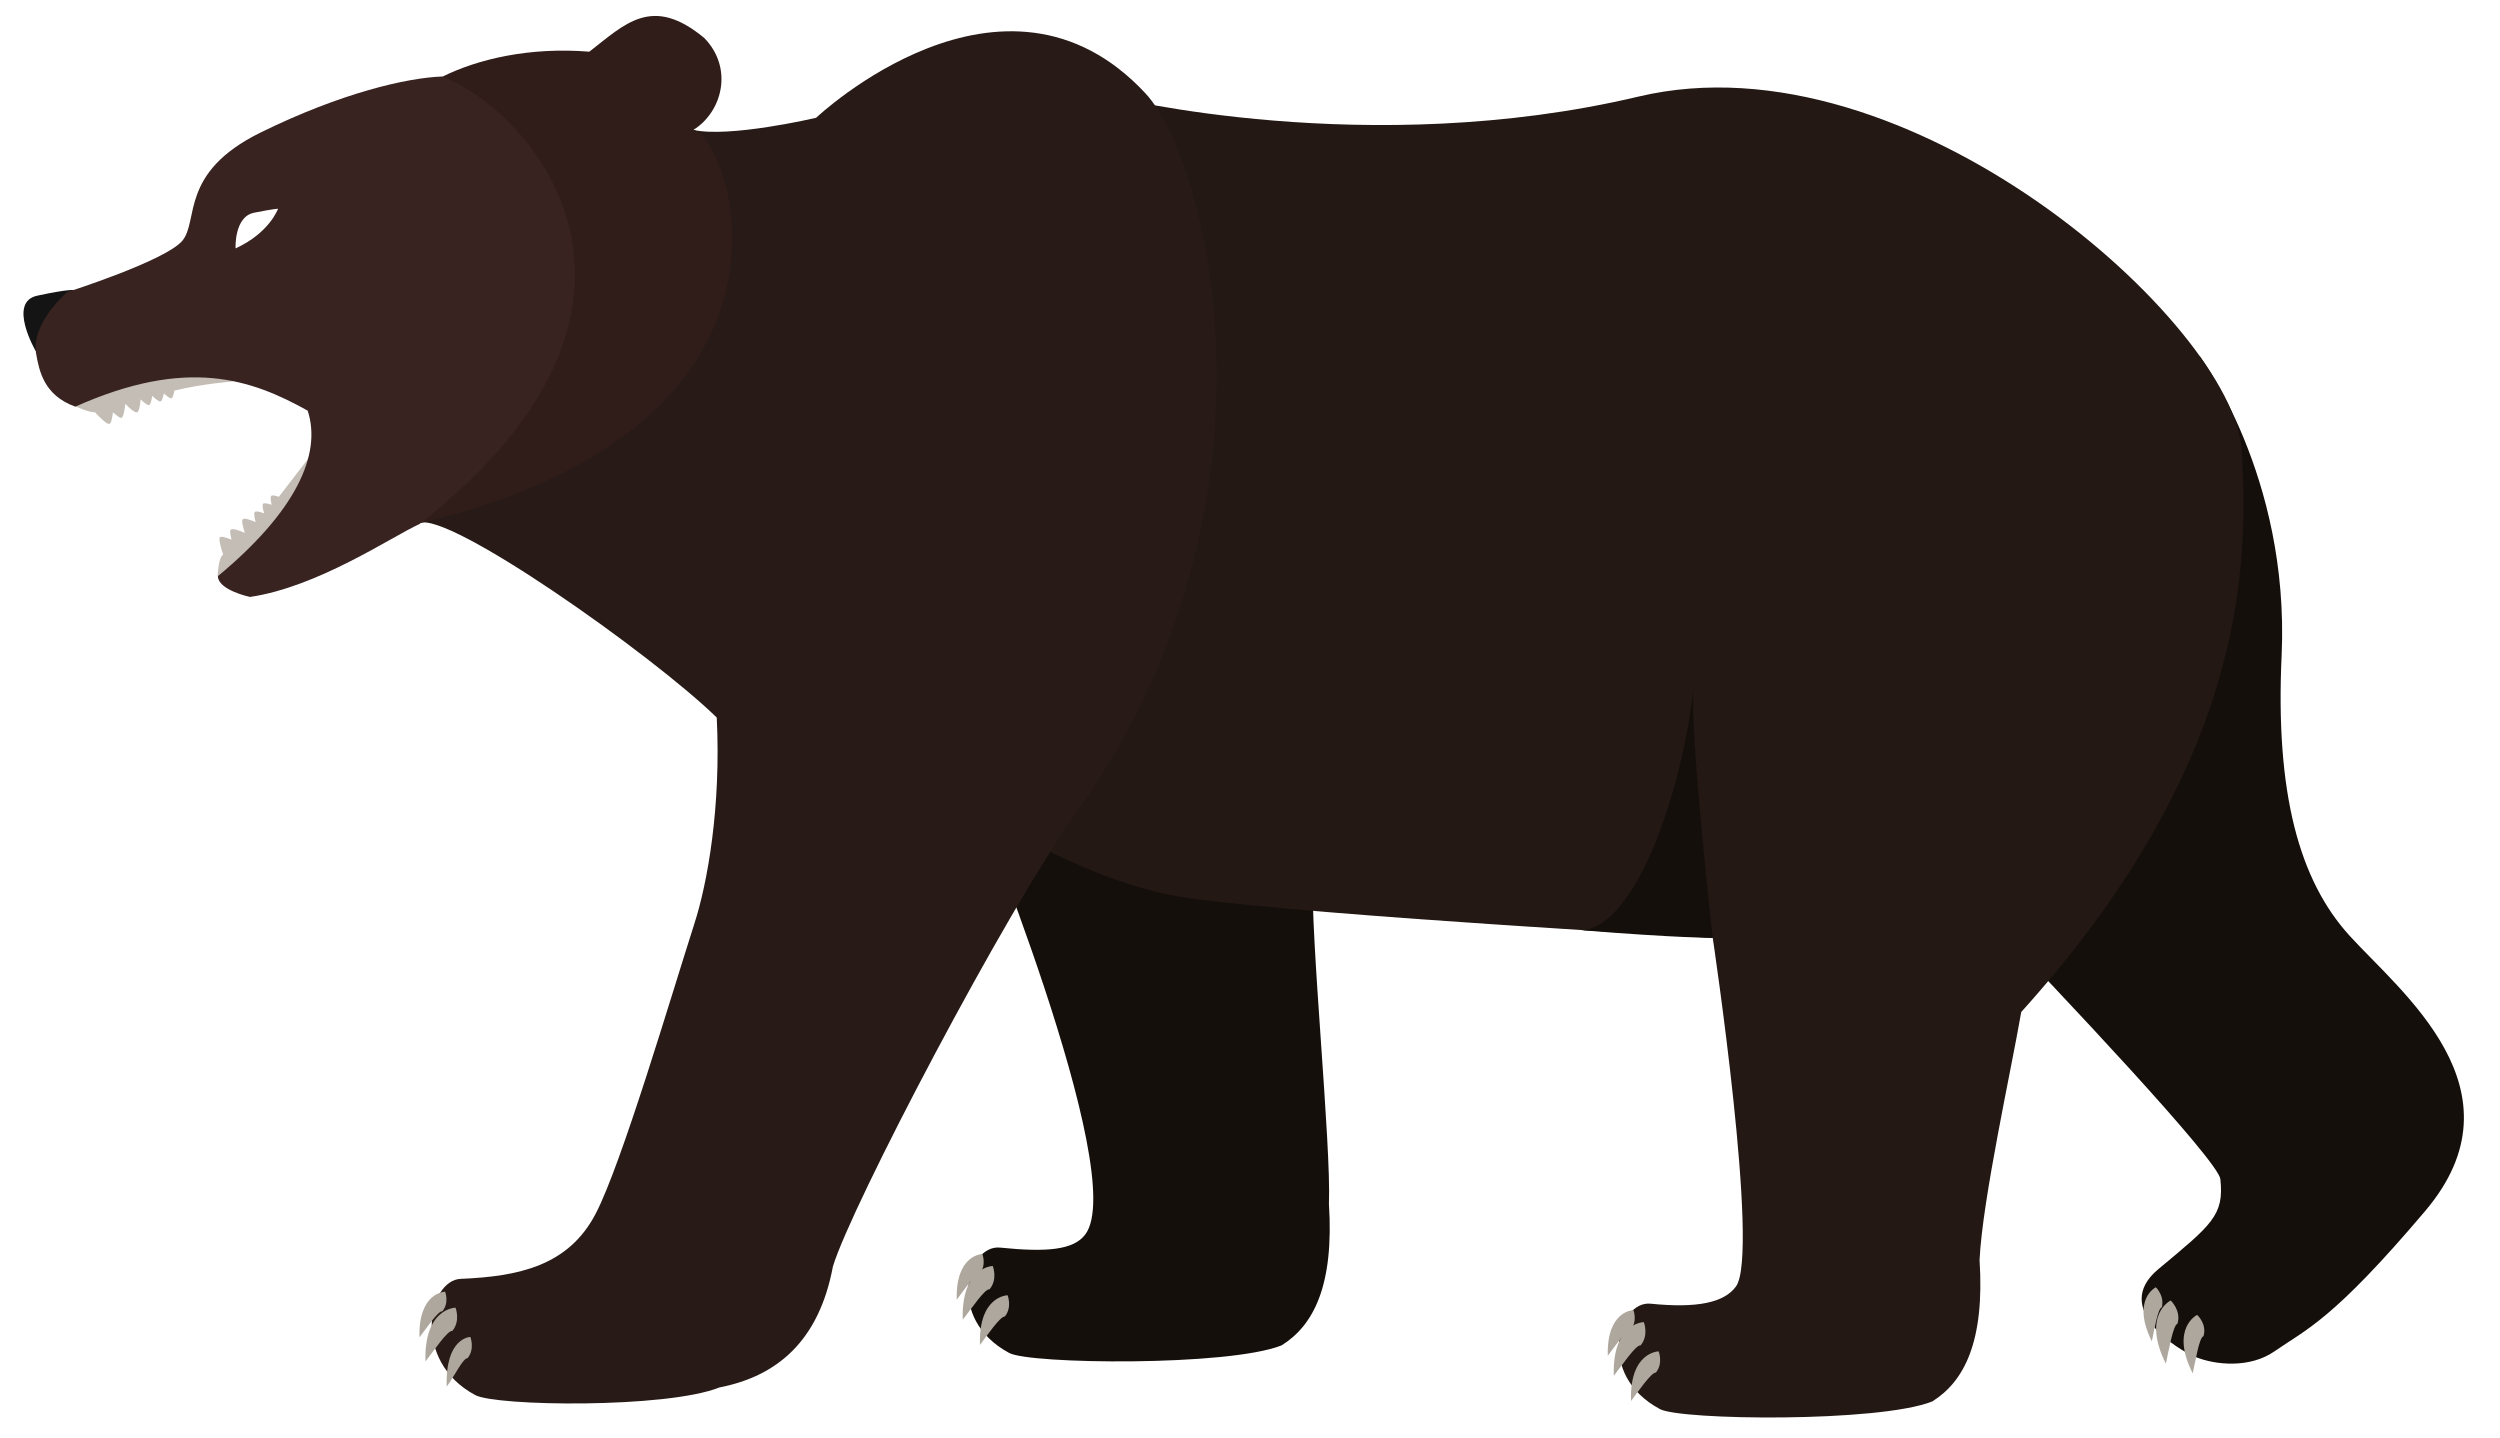 <svg xmlns="http://www.w3.org/2000/svg" xmlns:xlink="http://www.w3.org/1999/xlink" viewBox="0 0 624 359"><path d="M327.7 218.1c-.7 15.3 4.6 67.4 4 82.4 1.3 20.3-3.8 30.3-11.8 35.3-13.3 5.3-62.9 4.7-68 1.9-16-8.6-10.4-27.1-2.3-26.3 11.7 1.2 18.4.6 21.3-3.3 11.2-15-28.7-111.4-28.7-111.4s90.5-37.1 85.5 21.4zM549.1 89s22.4 29.6 20.4 74.5c-1.6 34.3 4.3 56.2 17 70.1 12.6 13.9 44.4 38.5 18.8 68.7-23.2 27.4-29.7 29.5-37.6 35-6.2 4.3-14.8 3.4-19.7 1.4-4.1-1.6-21.2-12-9.3-21.9 13.3-11.1 16.5-13.4 15.5-22.5-.5-4.6-39.5-46-59.6-66.9S521 92.6 549.1 89z" fill="#150f0c"/><path d="M277.5 24.1s64 16 131.5 0 148.5 57.1 150.5 88.1 0 79.4-55 140.4c-2.5 14.5-9.7 46.9-10.4 61.9 1.3 20.3-3.8 30.3-11.8 35.3-13.3 5.3-62.9 4.7-68 1.9-16-8.6-10.4-27.1-2.3-26.3 11.7 1.2 18.4-.3 21.3-4.3 6-8.2-5.8-87-5.8-87s-95.9-5.3-129.9-9.8-67.6-32.2-67.6-32.2l47.5-168z" fill="#231813"/><path d="M427.5 234.1s-5.8-51.6-4.8-62.6c-2.8 26-14.3 59.6-27.8 60.7 23.6 1.9 32.6 1.9 32.6 1.9z" fill="#150f0c"/><path d="M286 23.4c-35.5-38.3-82.3 6-82.3 6s-21.7 5.1-30.8 3c-6.2 8.3 19 51.6-68.3 98.2 7-3.3 58.1 32.7 74.3 48.5 1.1 22.3-2.3 41.3-5.6 51.5-5.8 18.1-18.1 59.8-24.6 72.3-6.8 13.1-19.3 15.7-33.7 16.3-8.1.3-12.4 20.4 3.6 29 5.1 2.8 47.7 3.4 61-1.9 14.3-2.8 24.8-11.5 28.3-30.2 4.6-15.2 43.2-88.8 60.7-113.2C323 126.7 301.8 40.6 286 23.4z" fill="#281b17"/><path d="M18.8 101.4s3.4 1.6 4.9 1.5c1 1.1 3 3.1 3.6 2.9.5-.1.7-1.6.9-2.9.9.8 1.7 1.5 2.1 1.4.5-.1.8-2 1-3.5 1 1.1 2.4 2.3 2.9 2.1.5-.1.8-1.8.9-3.2.9.8 1.7 1.5 2.1 1.4s.6-1.1.8-2.3c.8.8 1.7 1.5 2.1 1.4.3-.1.6-1 .8-2 .8.7 1.5 1.3 1.9 1.2.3-.1.6-1 .7-1.9 6.9-1.7 14.7-2.3 14.7-2.3-9.8-6.8-37.8-.2-39.4 6.2zm59.9 10.8L69.6 124c-.9-.3-1.7-.5-1.9-.2-.3.3-.1 1.2.1 2.2-.9-.3-1.8-.5-2.1-.3-.3.3-.1 1.3.2 2.3 0 0 0 .1-.1.1-1-.4-2-.6-2.2-.3-.3.3-.1 1.3.2 2.5-1.3-.5-2.8-1.1-3.2-.7s.1 2.1.5 3.4c-1.4-.6-3.1-1.2-3.5-.8-.3.3-.1 1.4.2 2.5-1.2-.5-2.6-.9-2.9-.6-.4.4.3 2.9.8 4.3l-.2.2c-1 .9-1.2 5.2-1.2 5.2 6.5 1.5 29.5-23.8 24.4-31.6z" fill="#c4bdb5"/><path d="M104.7 130.6c-7 3.3-2.9-111.2 5.6-111.4 9-4.5 22-7.5 36.8-6.3 9-7 15.7-14.2 28.7-3.4 7.3 7.5 4.5 18.4-2.7 22.9 8.9 2 35.2 73.4-68.4 98.2z" fill="#301d19"/><path d="M8.9 87.6s-7.1-12.2.4-13.8c7.9-1.7 9.1-1.4 9.1-1.4s-.3 7.7-1.5 9.4c-1.4 1.9-3.2 4-8 5.8z" fill="#141414"/><path d="M110.3 19.1c-8.5.3-25 4-45.3 14s-15.3 22-19.5 27-28.7 12.8-28.7 12.8-9 7.6-7.8 15.3c.8 4.5 2 10.5 9.8 13.3 28-12.5 44-6.8 58 1 3.6 11-3.1 25.3-22.4 41.3 0 3.5 8 5.2 8 5.2 17-2.5 35.3-15 42.3-18.2 69.8-54.7 28.6-102.9 5.6-111.7zM58.8 62s-.4-7.9 4.6-8.9 6-1 6-1-2.1 6-10.6 9.9z" fill="#382321"/><g fill="#aea79e"><use xlink:href="#B"/><use xlink:href="#C"/><path d="M251.5 323.3s-7.3.1-6.9 12.4c1.8-2.4 5.1-7.2 6.2-7.1 1.9-2.3.7-5.3.7-5.3zm286.6-2s-6.2 3-1 13.5c.6-2.8 1.5-8.3 2.5-8.5.7-2.9-1.5-5-1.5-5zm3.7 3.3s-7.3 3.5-1.2 15.8c.7-3.2 1.8-9.7 2.9-10 1-3.3-1.7-5.8-1.7-5.8zm6.6 3.6s-6.8 3.3-1.1 14.6c.7-3 1.6-9 2.7-9.3.9-3.1-1.6-5.3-1.6-5.3z"/><use xlink:href="#B" x="162.5" y="14"/><use xlink:href="#C" x="162.5" y="14"/><path d="M414 337.3s-7.3.1-6.9 12.4c1.8-2.4 5.1-7.2 6.2-7.1 1.9-2.3.7-5.3.7-5.3z"/><use xlink:href="#B" x="-134.1" y="9.4"/><use xlink:href="#C" x="-134.1" y="10.4"/><path d="M117.4 333.7s-6.3.1-5.9 12.4c1.8-2.4 4.1-7.2 5.2-7.1 1.9-2.3.7-5.3.7-5.3z"/></g><defs ><path id="B" d="M245.2 313s-6.7.1-6.4 11.4c1.7-2.2 4.7-6.7 5.7-6.5 1.8-2.1.7-4.9.7-4.9z"/><path id="C" d="M247.8 316s-7.9.1-7.5 13.4c2-2.5 5.5-7.8 6.7-7.6 2.1-2.5.8-5.8.8-5.8z"/></defs></svg>